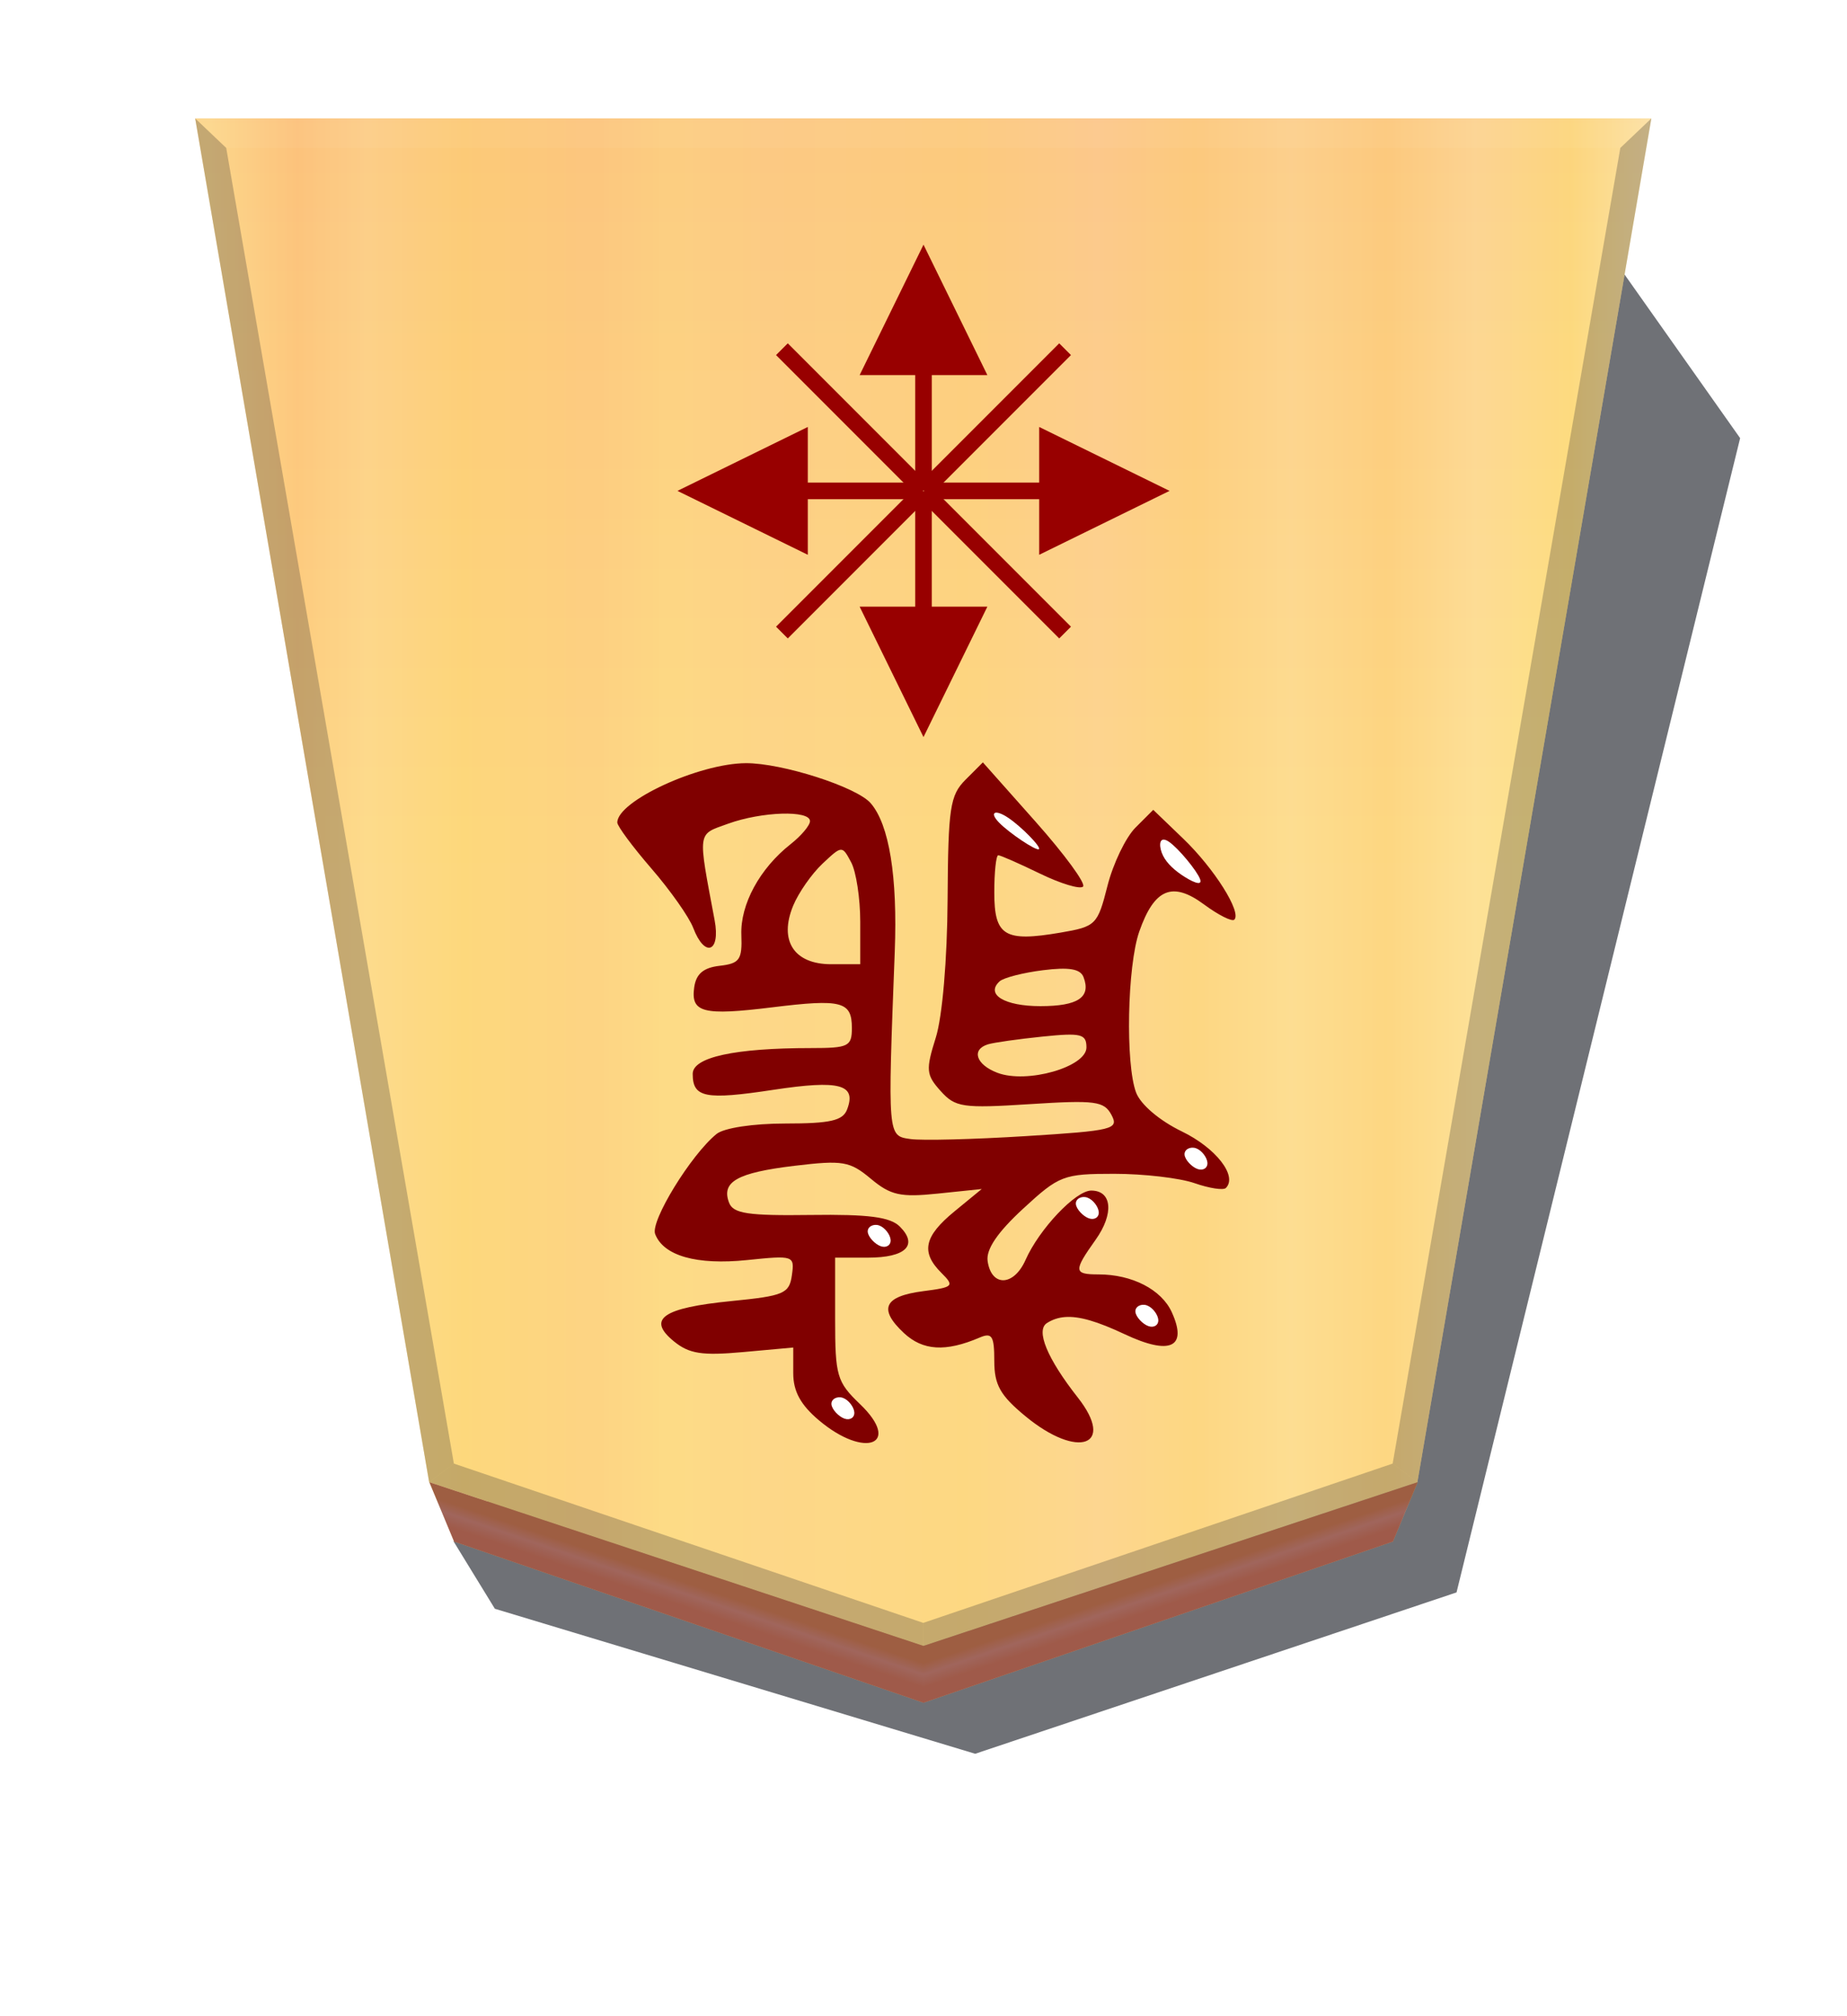 <?xml version="1.0" encoding="UTF-8" standalone="no"?>
<!-- Created with Inkscape (http://www.inkscape.org/) -->

<svg
   width="132mm"
   height="144mm"
   viewBox="0 0 1320 1440"
   version="1.1"
   id="svg23702"
   sodipodi:docname="GoteDragon.svg"
   inkscape:version="1.2 (dc2aedaf03, 2022-05-15)"
   xmlns:inkscape="http://www.inkscape.org/namespaces/inkscape"
   xmlns:sodipodi="http://sodipodi.sourceforge.net/DTD/sodipodi-0.dtd"
   xmlns:xlink="http://www.w3.org/1999/xlink"
   xmlns="http://www.w3.org/2000/svg"
   xmlns:svg="http://www.w3.org/2000/svg">
  <sodipodi:namedview
     id="namedview21585"
     pagecolor="#ffffff"
     bordercolor="#000000"
     borderopacity="0.25"
     inkscape:showpageshadow="2"
     inkscape:pageopacity="0.0"
     inkscape:pagecheckerboard="0"
     inkscape:deskcolor="#d1d1d1"
     inkscape:document-units="mm"
     showgrid="false"
     inkscape:zoom="0.86724537"
     inkscape:cx="209.85987"
     inkscape:cy="363.219"
     inkscape:window-width="1680"
     inkscape:window-height="987"
     inkscape:window-x="-8"
     inkscape:window-y="-8"
     inkscape:window-maximized="1"
     inkscape:current-layer="layer1" />
  <defs
     id="defs23699">
    <filter
       style="color-interpolation-filters:sRGB"
       id="filter6180-3"
       x="-0.049"
       y="-0.041"
       width="1.098"
       height="1.082">
      <feGaussianBlur
         stdDeviation="9.017"
         id="feGaussianBlur6178-0" />
    </filter>
    <filter
       style="color-interpolation-filters:sRGB"
       id="filter6142"
       x="-0.014"
       y="-0.012"
       width="1.028"
       height="1.025">
      <feGaussianBlur
         stdDeviation="2.629"
         id="feGaussianBlur6144" />
    </filter>
    <linearGradient
       xlink:href="#linearGradient1467"
       id="linearGradient7153"
       gradientUnits="userSpaceOnUse"
       gradientTransform="translate(-844.321,-151.72)"
       x1="-630.769"
       y1="75.508"
       x2="-117.259"
       y2="75.508" />
    <linearGradient
       id="linearGradient1467">
      <stop
         style="stop-color:#ffeab1;stop-opacity:1;"
         offset="0"
         id="stop1441" />
      <stop
         style="stop-color:#ffd774;stop-opacity:1;"
         offset="0.056"
         id="stop1443" />
      <stop
         style="stop-color:#ffd394;stop-opacity:1;"
         offset="0.122"
         id="stop1445" />
      <stop
         style="stop-color:#ffc474;stop-opacity:1;"
         offset="0.184"
         id="stop1447" />
      <stop
         style="stop-color:#ffce8c;stop-opacity:1;"
         offset="0.25"
         id="stop1449" />
      <stop
         style="stop-color:#ffc474;stop-opacity:1;"
         offset="0.317"
         id="stop1451" />
      <stop
         style="stop-color:#ffc389;stop-opacity:1;"
         offset="0.385"
         id="stop1453" />
      <stop
         style="stop-color:#ffc674;stop-opacity:1;"
         offset="0.476"
         id="stop1455" />
      <stop
         style="stop-color:#ffc67a;stop-opacity:1;"
         offset="0.548"
         id="stop1457" />
      <stop
         style="stop-color:#ffc57d;stop-opacity:1;"
         offset="0.613"
         id="stop1459" />
      <stop
         style="stop-color:#ffcb7a;stop-opacity:1;"
         offset="0.682"
         id="stop1461" />
      <stop
         style="stop-color:#ffbf76;stop-opacity:1;"
         offset="0.734"
         id="stop1463" />
      <stop
         style="stop-color:#ffc66b;stop-opacity:1;"
         offset="0.825"
         id="stop1469" />
      <stop
         style="stop-color:#ffca84;stop-opacity:1;"
         offset="0.892"
         id="stop1471" />
      <stop
         style="stop-color:#ffba72;stop-opacity:1;"
         offset="0.94"
         id="stop1473" />
      <stop
         style="stop-color:#ffd889;stop-opacity:1;"
         offset="1"
         id="stop1465" />
    </linearGradient>
    <linearGradient
       xlink:href="#linearGradient6126"
       id="linearGradient7155"
       gradientUnits="userSpaceOnUse"
       gradientTransform="translate(-2.31e-4,-2.49e-4)"
       x1="-1215.57"
       y1="167.933"
       x2="-1215.571"
       y2="-275.994" />
    <linearGradient
       id="linearGradient6126">
      <stop
         style="stop-color:#f6cf8d;stop-opacity:1;"
         offset="0"
         id="stop6122" />
      <stop
         style="stop-color:#fafa9a;stop-opacity:1;"
         offset="0.605"
         id="stop6124" />
    </linearGradient>
    <filter
       style="color-interpolation-filters:sRGB"
       id="filter6136"
       x="-0.002"
       y="-0.1"
       width="1.004"
       height="1.201">
      <feGaussianBlur
         stdDeviation="0.439"
         id="feGaussianBlur6134" />
    </filter>
    <filter
       style="color-interpolation-filters:sRGB"
       id="filter18126-8-46-1-8-13-8"
       x="-0.079"
       y="-0.083"
       width="1.159"
       height="1.166">
      <feGaussianBlur
         stdDeviation="0.392"
         id="feGaussianBlur18128-8-90-3-3-88-1" />
    </filter>
    <filter
       style="color-interpolation-filters:sRGB"
       id="filter18126-8-46-1-8-597-0"
       x="-0.079"
       y="-0.083"
       width="1.159"
       height="1.166">
      <feGaussianBlur
         stdDeviation="0.392"
         id="feGaussianBlur18128-8-90-3-3-28-2" />
    </filter>
    <filter
       style="color-interpolation-filters:sRGB"
       id="filter18126-8-46-1-8-463-2"
       x="-0.079"
       y="-0.083"
       width="1.159"
       height="1.166">
      <feGaussianBlur
         stdDeviation="0.392"
         id="feGaussianBlur18128-8-90-3-3-262-5" />
    </filter>
    <filter
       style="color-interpolation-filters:sRGB"
       id="filter18126-8-46-1-8-068-8"
       x="-0.04"
       y="-0.05"
       width="1.081"
       height="1.099">
      <feGaussianBlur
         stdDeviation="0.392"
         id="feGaussianBlur18128-8-90-3-3-443-5" />
    </filter>
    <filter
       style="color-interpolation-filters:sRGB"
       id="filter18126-8-46-1-8-45-3"
       x="-0.045"
       y="-0.042"
       width="1.09"
       height="1.084">
      <feGaussianBlur
         stdDeviation="0.392"
         id="feGaussianBlur18128-8-90-3-3-946-8" />
    </filter>
    <filter
       style="color-interpolation-filters:sRGB"
       id="filter18126-8-46-1-8-81-2"
       x="-0.079"
       y="-0.083"
       width="1.159"
       height="1.166">
      <feGaussianBlur
         stdDeviation="0.392"
         id="feGaussianBlur18128-8-90-3-3-75-5" />
    </filter>
    <filter
       style="color-interpolation-filters:sRGB"
       id="filter18126-8-46-1-8-93-9"
       x="-0.079"
       y="-0.083"
       width="1.159"
       height="1.166">
      <feGaussianBlur
         stdDeviation="0.392"
         id="feGaussianBlur18128-8-90-3-3-11-0" />
    </filter>
    <filter
       style="color-interpolation-filters:sRGB"
       id="filter6180-3-6"
       x="-0.047"
       y="-0.04"
       width="1.094"
       height="1.079">
      <feGaussianBlur
         stdDeviation="9.017"
         id="feGaussianBlur6178-0-4" />
    </filter>
    <linearGradient
       inkscape:collect="always"
       xlink:href="#linearGradient10448"
       id="linearGradient11894"
       gradientUnits="userSpaceOnUse"
       gradientTransform="matrix(2.005,0,0,2.005,1293.711,586.657)"
       x1="-227.983"
       y1="264.529"
       x2="-222.166"
       y2="281.713" />
    <linearGradient
       id="linearGradient10448">
      <stop
         style="stop-color:#ecb857;stop-opacity:1;"
         offset="0.287"
         id="stop10446" />
      <stop
         style="stop-color:#efcb98;stop-opacity:1;"
         offset="0.5"
         id="stop10444" />
      <stop
         style="stop-color:#edaf69;stop-opacity:1;"
         offset="0.739"
         id="stop10442" />
    </linearGradient>
    <linearGradient
       inkscape:collect="always"
       xlink:href="#linearGradient10448"
       id="linearGradient11921"
       gradientUnits="userSpaceOnUse"
       gradientTransform="matrix(-2.005,0,0,2.005,26.289,586.657)"
       x1="-227.983"
       y1="264.529"
       x2="-222.166"
       y2="281.713" />
  </defs>
  <g
     id="layer1">
    <path
       style="opacity:0.809;fill:#26282f;fill-opacity:1;stroke:none;stroke-width:1.257;filter:url(#filter6180-3-6)"
       d="m -2853.744,56.311 55.187,78.079 403.385,-471.111 -14.697,-23.963 -171.21,-51.657 -171.574,57.479 z"
       id="path5994"
       transform="matrix(-2.005,0,0,-2.005,-4478.128,425.825)"
       sodipodi:nodetypes="ccccccc" />
    <g
       id="g6211"
       transform="matrix(-2.005,0,0,-2.005,-1777.382,416.252)"
       style="mix-blend-mode:normal">
      <path
         id="path6197"
         style="fill:url(#linearGradient7153);fill-opacity:1;stroke:none;stroke-width:1.257"
         d="m -1215.57,-378.671 -176.123,58.315 -83.396,485.771 h 519.038 l -83.396,-485.771 z" />
      <path
         id="path6199"
         style="opacity:0.354;mix-blend-mode:overlay;fill:url(#linearGradient7155);fill-opacity:1;stroke:none;stroke-width:1.257"
         d="m -1215.57,-378.671 -176.123,58.315 -83.396,485.771 h 519.038 l -83.396,-485.771 z" />
      <path
         style="opacity:0.264;mix-blend-mode:multiply;fill:#26282f;fill-opacity:1;stroke:none;stroke-width:1.257"
         d="m -1391.693,-320.355 c 0,0 8.809,6.607 8.809,6.607 0,0 167.314,-56.742 167.314,-56.742 0,0 0,-8.18 0,-8.18 0,0 -176.123,58.315 -176.123,58.315 z"
         id="path6201" />
      <path
         style="opacity:0.264;mix-blend-mode:multiply;fill:#26282f;fill-opacity:1;stroke:none;stroke-width:1.257"
         d="m -1391.693,-320.355 c 0,0 8.809,6.607 8.809,6.607 0,0 -81.148,468.659 -81.148,468.659 0,0 -11.057,10.505 -11.057,10.505 0,0 83.396,-485.771 83.396,-485.771 z"
         id="path6203" />
      <path
         id="path6205"
         style="opacity:0.199;mix-blend-mode:normal;fill:#ffffff;fill-opacity:1;stroke:none;stroke-width:1.257;filter:url(#filter6136)"
         d="m -1464.033,154.911 -11.057,10.505 h 519.038 l -11.057,-10.505 z" />
      <path
         style="opacity:0.264;mix-blend-mode:multiply;fill:#26282f;fill-opacity:1;stroke:none;stroke-width:1.257"
         d="m -1039.447,-320.355 c 0,0 -8.809,6.607 -8.809,6.607 0,0 81.149,468.659 81.149,468.659 0,0 11.057,10.505 11.057,10.505 0,0 -83.396,-485.771 -83.396,-485.771 z"
         id="path6207" />
      <path
         style="opacity:0.264;mix-blend-mode:normal;fill:#26282f;fill-opacity:1;stroke:none;stroke-width:1.257"
         d="m -1039.447,-320.355 c 0,0 -8.809,6.607 -8.809,6.607 0,0 -167.314,-56.742 -167.314,-56.742 0,0 0,-8.18 0,-8.18 0,0 176.123,58.315 176.123,58.315 z"
         id="path6209" />
    </g>
    <g
       id="g66523"
       transform="matrix(0.69,0,0,0.69,23486.39,-6929.186)">
      <path
         d="m -32965.565,10892.922 c 30.068,33.83 52.167,64.01 49.11,67.067 -3.057,3.056 -23.148,-2.989 -44.645,-13.434 -21.5,-10.445 -40.938,-18.991 -43.196,-18.991 -2.258,0 -4.105,17.308 -4.105,38.462 0,45.102 10.569,51.525 68.521,41.632 36.74,-6.272 38.43,-7.954 48.707,-48.421 5.855,-23.058 18.917,-50.195 29.026,-60.305 l 18.381,-18.381 31.224,30.014 c 31.925,30.688 60.468,75.94 52.761,83.648 -2.364,2.363 -16.48,-4.711 -31.371,-15.72 -32.766,-24.226 -51.513,-16.402 -67.079,27.997 -12.48,35.589 -14.481,137.279 -3.284,166.731 4.731,12.443 24.254,29.025 47.324,40.192 35.326,17.101 58.005,46.195 45.644,58.555 -2.578,2.578 -17.183,0.331 -32.456,-4.993 -15.274,-5.324 -52.655,-9.68 -83.069,-9.68 -52.836,0 -57.052,1.614 -94.564,36.191 -26.505,24.431 -38.423,42.024 -36.683,54.143 3.874,26.973 27.105,26.269 39.282,-1.19 14.188,-31.992 51.909,-71.79 68.045,-71.79 21.605,0 23.732,23.95 4.525,50.925 -23.082,32.416 -22.798,35.846 2.963,35.846 34.849,0 65.242,15.655 75.927,39.109 16.619,36.471 -1.562,44.996 -48.705,22.836 -28.299,-13.302 -47.331,-18.991 -62.092,-17.785 -6.938,0.568 -12.933,2.658 -18.504,6.198 -11.836,7.522 0.323,36.847 31.955,77.061 39.463,50.17 0.233,64.273 -54.132,19.461 -26.214,-21.607 -32.346,-32.478 -32.346,-57.33 0,-25.895 -2.364,-29.656 -15.187,-24.172 -35.295,15.095 -58.865,13.654 -78.56,-4.803 -26.576,-24.905 -20.498,-37.957 20.126,-43.22 31.387,-4.066 32.568,-5.253 18.845,-18.904 -21.529,-21.416 -18.046,-37.788 13.558,-63.703 l 28.2,-23.124 -45.396,4.713 c -38.772,4.026 -48.905,1.79 -69.417,-15.32 -21.843,-18.217 -29.017,-19.435 -79.149,-13.428 -59.314,7.107 -76.036,16.543 -67.722,38.213 4.321,11.26 19.569,13.546 84.518,12.672 60.205,-0.809 82.396,2.085 92.357,12.044 19.232,19.233 6.052,32.128 -32.844,32.128 h -34.196 v 63.455 c 0,59.01 1.802,65.182 25.722,88.099 43.669,41.838 5.367,57.082 -42.411,16.879 -19.065,-16.043 -26.697,-30.029 -26.697,-48.93 v -26.465 l -52.112,4.726 c -42.406,3.845 -55.74,1.76 -71.585,-11.195 -28.149,-23.011 -11.562,-34.583 59.659,-41.622 54.416,-5.377 59.96,-7.742 62.641,-26.717 2.879,-20.363 1.867,-20.706 -46.344,-15.731 -52.222,5.39 -86.611,-4.335 -95.289,-26.949 -5.102,-13.298 37.111,-82.049 63.573,-103.537 7.721,-6.27 37.896,-10.847 71.509,-10.847 46.28,0 59.289,-2.954 63.706,-14.467 10.009,-26.082 -7.696,-30.815 -76.353,-20.408 -70.543,10.693 -83.531,8.125 -83.531,-16.52 0,-17.222 43.553,-26.699 122.692,-26.699 38.699,0 42.175,-1.711 42.175,-20.765 0,-27.527 -10.541,-30.265 -82.433,-21.412 -71.681,8.826 -84.596,5.522 -80.872,-20.693 1.98,-13.952 9.539,-20.343 26.354,-22.281 20.713,-2.388 23.445,-6.271 22.479,-31.95 -1.188,-31.58 18.983,-68.736 51.002,-93.949 11.046,-8.699 20.084,-19.437 20.084,-23.863 0,-11.513 -49.958,-9.932 -84.853,2.687 -32.266,11.667 -31.501,6.188 -13.917,99.9 6.253,33.326 -10.277,39.207 -22.184,7.891 -4.248,-11.17 -23.675,-38.74 -43.171,-61.267 -19.498,-22.528 -35.449,-44.021 -35.449,-47.764 0,-22.208 84.479,-61.181 133.159,-61.43 37.325,-0.191 114.657,24.576 129.251,41.395 19.227,22.16 27.949,75.877 24.961,153.714 -7.389,192.376 -7.54,190.589 16.329,193.962 11.93,1.686 65.554,0.329 119.161,-3.016 91.001,-5.678 96.904,-7.14 88.938,-22.025 -7.609,-14.218 -16.748,-15.42 -84.454,-11.098 -69.769,4.454 -77.262,3.352 -92.473,-13.603 -15.058,-16.785 -15.507,-21.774 -4.983,-55.303 6.794,-21.649 11.834,-80.609 12.212,-142.903 0.579,-95.157 2.489,-107.893 18.593,-124.002 l 17.946,-17.952 z m -251.119,86.774 c -15.032,36.292 0.793,60.671 39.383,60.671 h 30.064 v -43.957 c 0,-24.176 -4.239,-51.875 -9.418,-61.555 -9.396,-17.555 -9.471,-17.552 -29.672,1.428 -11.14,10.464 -24.799,30.001 -30.357,43.413 z m 213.81,78.365 c -14.902,13.584 4.983,25.691 42.195,25.691 39.024,0 52.712,-9.195 44.716,-30.035 -3.283,-8.553 -14.964,-10.546 -41.986,-7.165 -20.591,2.576 -40.808,7.755 -44.925,11.509 z m -12.038,65.199 c -17.595,5.408 -12.431,21.059 9.732,29.485 30.496,11.595 92.226,-5.977 92.226,-26.254 0,-13.976 -5.486,-15.328 -45.554,-11.227 -25.056,2.564 -50.436,6.163 -56.404,7.996 z"
         style="fill:#800000;stroke-width:8.677"
         id="path6473" />
      <path
         style="fill:#ffffff;fill-opacity:1;stroke:none;stroke-width:0.627;filter:url(#filter18126-8-46-1-8-13-8)"
         d="m -6380.018,-151.679 c 2.955,1.031 6.529,4.742 6.735,7.422 0.206,2.68 -2.955,4.33 -5.91,3.299 -2.955,-1.031 -5.704,-4.742 -5.91,-7.422 -0.206,-2.68 2.131,-4.33 5.086,-3.299 z"
         id="path6475"
         transform="matrix(-2.005,0,0,-2.005,-45917.913,11028.156)" />
      <path
         style="fill:#ffffff;fill-opacity:1;stroke:none;stroke-width:0.627;filter:url(#filter18126-8-46-1-8-597-0)"
         d="m -6557.88,-185.502 c 2.955,1.031 6.529,4.742 6.735,7.422 0.206,2.68 -2.955,4.33 -5.91,3.299 -2.955,-1.031 -5.704,-4.742 -5.91,-7.422 -0.206,-2.68 2.131,-4.33 5.086,-3.299 z"
         id="path6477"
         transform="matrix(-2.005,0,0,-2.005,-45997.288,11043.039)" />
      <path
         style="fill:#ffffff;fill-opacity:1;stroke:none;stroke-width:0.627;filter:url(#filter18126-8-46-1-8-463-2)"
         d="m -6385.266,-15.221 c 2.955,1.031 6.529,4.742 6.735,7.422 0.206,2.68 -2.955,4.33 -5.91,3.299 -2.955,-1.031 -5.704,-4.742 -5.91,-7.422 -0.206,-2.68 2.131,-4.33 5.086,-3.299 z"
         id="path6479"
         transform="matrix(-2.005,0,0,-2.005,-45712.861,11272.895)" />
      <path
         style="fill:#ffffff;fill-opacity:1;stroke:none;stroke-width:0.627;filter:url(#filter18126-8-46-1-8-068-8)"
         d="m -6380.096,33.211 c 5.27,5.408 2.109,7.057 -4.74,2.476 -6.849,-4.581 -17.39,-15.398 -15.808,-16.223 1.581,-0.825 15.278,8.339 20.549,13.747 z"
         id="path6481"
         transform="matrix(-2.005,0,0,-2.005,-45795.543,10960.356)" />
      <path
         style="fill:#ffffff;fill-opacity:1;stroke:none;stroke-width:0.627;filter:url(#filter18126-8-46-1-8-45-3)"
         d="m -6350.517,106.04 c 4.945,3.4 8.519,7.111 10.099,11.346 1.58,4.235 1.166,8.996 -3.781,5.596 -4.947,-3.4 -14.414,-14.951 -15.996,-19.189 -1.581,-4.238 4.732,-1.152 9.677,2.248 z"
         id="path6483"
         transform="matrix(-2.005,0,0,-2.005,-45547.496,11160.28)" />
      <path
         style="fill:#ffffff;fill-opacity:1;stroke:none;stroke-width:0.627;filter:url(#filter18126-8-46-1-8-81-2)"
         d="m -6506.562,-16.97 c 2.955,1.031 6.529,4.742 6.735,7.422 0.206,2.68 -2.955,4.33 -5.91,3.299 -2.955,-1.031 -5.704,-4.742 -5.91,-7.422 -0.206,-2.68 2.131,-4.33 5.086,-3.299 z"
         id="path6485"
         transform="matrix(-2.005,0,0,-2.005,-45843.499,11218.325)" />
      <path
         style="fill:#ffffff;fill-opacity:1;stroke:none;stroke-width:0.627;filter:url(#filter18126-8-46-1-8-93-9)"
         d="m -6451.163,-193.666 c 2.955,1.031 6.529,4.742 6.735,7.422 0.206,2.68 -2.955,4.33 -5.91,3.299 -2.955,-1.031 -5.704,-4.742 -5.91,-7.422 -0.206,-2.68 2.131,-4.33 5.086,-3.299 z"
         id="path6487"
         transform="matrix(-2.005,0,0,-2.005,-46098.16,11122.414)" />
    </g>
    <g
       id="g15540"
       transform="translate(-258.352,-158.416)">
      <path
         id="path98402-5"
         style="mix-blend-mode:normal;stroke:none;stroke-width:4.175;fill:#980000;fill-opacity:1"
         d="m 918.352,684.853 45.651,-93.169 -91.302,6.6e-4 z" />
      <rect
         style="mix-blend-mode:normal;fill:#980000;fill-opacity:1;stroke:none;stroke-width:0.775"
         id="rect98398-4"
         width="11.87"
         height="142.708"
         x="912.417"
         y="509.396" />
      <path
         id="path2970-3"
         style="mix-blend-mode:normal;stroke:none;stroke-width:4.175;fill:#980000;fill-opacity:1"
         d="m 918.352,333.165 -45.651,93.169 91.302,-6.6e-4 z" />
      <rect
         style="mix-blend-mode:normal;fill:#980000;fill-opacity:1;stroke:none;stroke-width:0.775"
         id="rect2972-3"
         width="11.87"
         height="142.708"
         x="-924.287"
         y="-508.622"
         transform="scale(-1)" />
      <path
         id="path2974-6"
         style="mix-blend-mode:normal;stroke:none;stroke-width:4.175;fill:#980000;fill-opacity:1"
         d="m 742.508,509.009 93.169,45.651 -6e-4,-91.302 z" />
      <rect
         style="mix-blend-mode:normal;fill:#980000;fill-opacity:1;stroke:none;stroke-width:0.775"
         id="rect2976-6"
         width="11.87"
         height="142.708"
         x="503.074"
         y="-917.965"
         transform="rotate(90)" />
      <path
         id="path2978-6"
         style="mix-blend-mode:normal;stroke:none;stroke-width:4.175;fill:#980000;fill-opacity:1"
         d="m 1094.196,509.009 -93.169,-45.651 6e-4,91.302 z" />
      <rect
         style="mix-blend-mode:normal;fill:#980000;fill-opacity:1;stroke:none;stroke-width:0.775"
         id="rect2980-2"
         width="11.87"
         height="142.708"
         x="-514.944"
         y="918.739"
         transform="rotate(-90)" />
      <rect
         style="mix-blend-mode:normal;fill:#980000;fill-opacity:1;stroke:none;stroke-width:0.775"
         id="rect14708"
         width="11.87"
         height="142.708"
         x="1003.362"
         y="-289.062"
         transform="rotate(45)" />
      <rect
         style="mix-blend-mode:normal;fill:#980000;fill-opacity:1;stroke:none;stroke-width:0.775"
         id="rect14712"
         width="11.87"
         height="142.708"
         x="-1015.232"
         y="289.837"
         transform="rotate(-135)" />
      <rect
         style="mix-blend-mode:normal;fill:#980000;fill-opacity:1;stroke:none;stroke-width:0.775"
         id="rect14716"
         width="11.87"
         height="142.708"
         x="-295.384"
         y="-1008.909"
         transform="rotate(135)" />
      <rect
         style="mix-blend-mode:normal;fill:#980000;fill-opacity:1;stroke:none;stroke-width:0.775"
         id="rect14720"
         width="11.87"
         height="142.708"
         x="283.514"
         y="1009.684"
         transform="rotate(-45)" />
    </g>
    <path
       id="path11892"
       style="mix-blend-mode:normal;fill:url(#linearGradient11894);fill-opacity:1;stroke:none;stroke-width:2.52"
       d="m 660,1216.132 335.486,-115.138 17.664,-42.387 -353.15,116.93 z"
       sodipodi:nodetypes="ccccc" />
    <path
       id="path11919"
       style="mix-blend-mode:normal;fill:url(#linearGradient11921);fill-opacity:1;stroke:none;stroke-width:2.52"
       d="m 660,1216.132 -335.486,-115.138 -17.664,-42.387 353.15,116.93 z"
       sodipodi:nodetypes="ccccc" />
    <path
       id="path7385"
       style="opacity:0.603;mix-blend-mode:multiply;fill:#6d2435;fill-opacity:1;stroke:none;stroke-width:2.52"
       d="m 306.85,1058.608 17.664,42.387 335.486,115.138 335.486,-115.138 17.664,-42.387 -353.15,116.93 z"
       sodipodi:nodetypes="ccccccc" />
  </g>
</svg>
